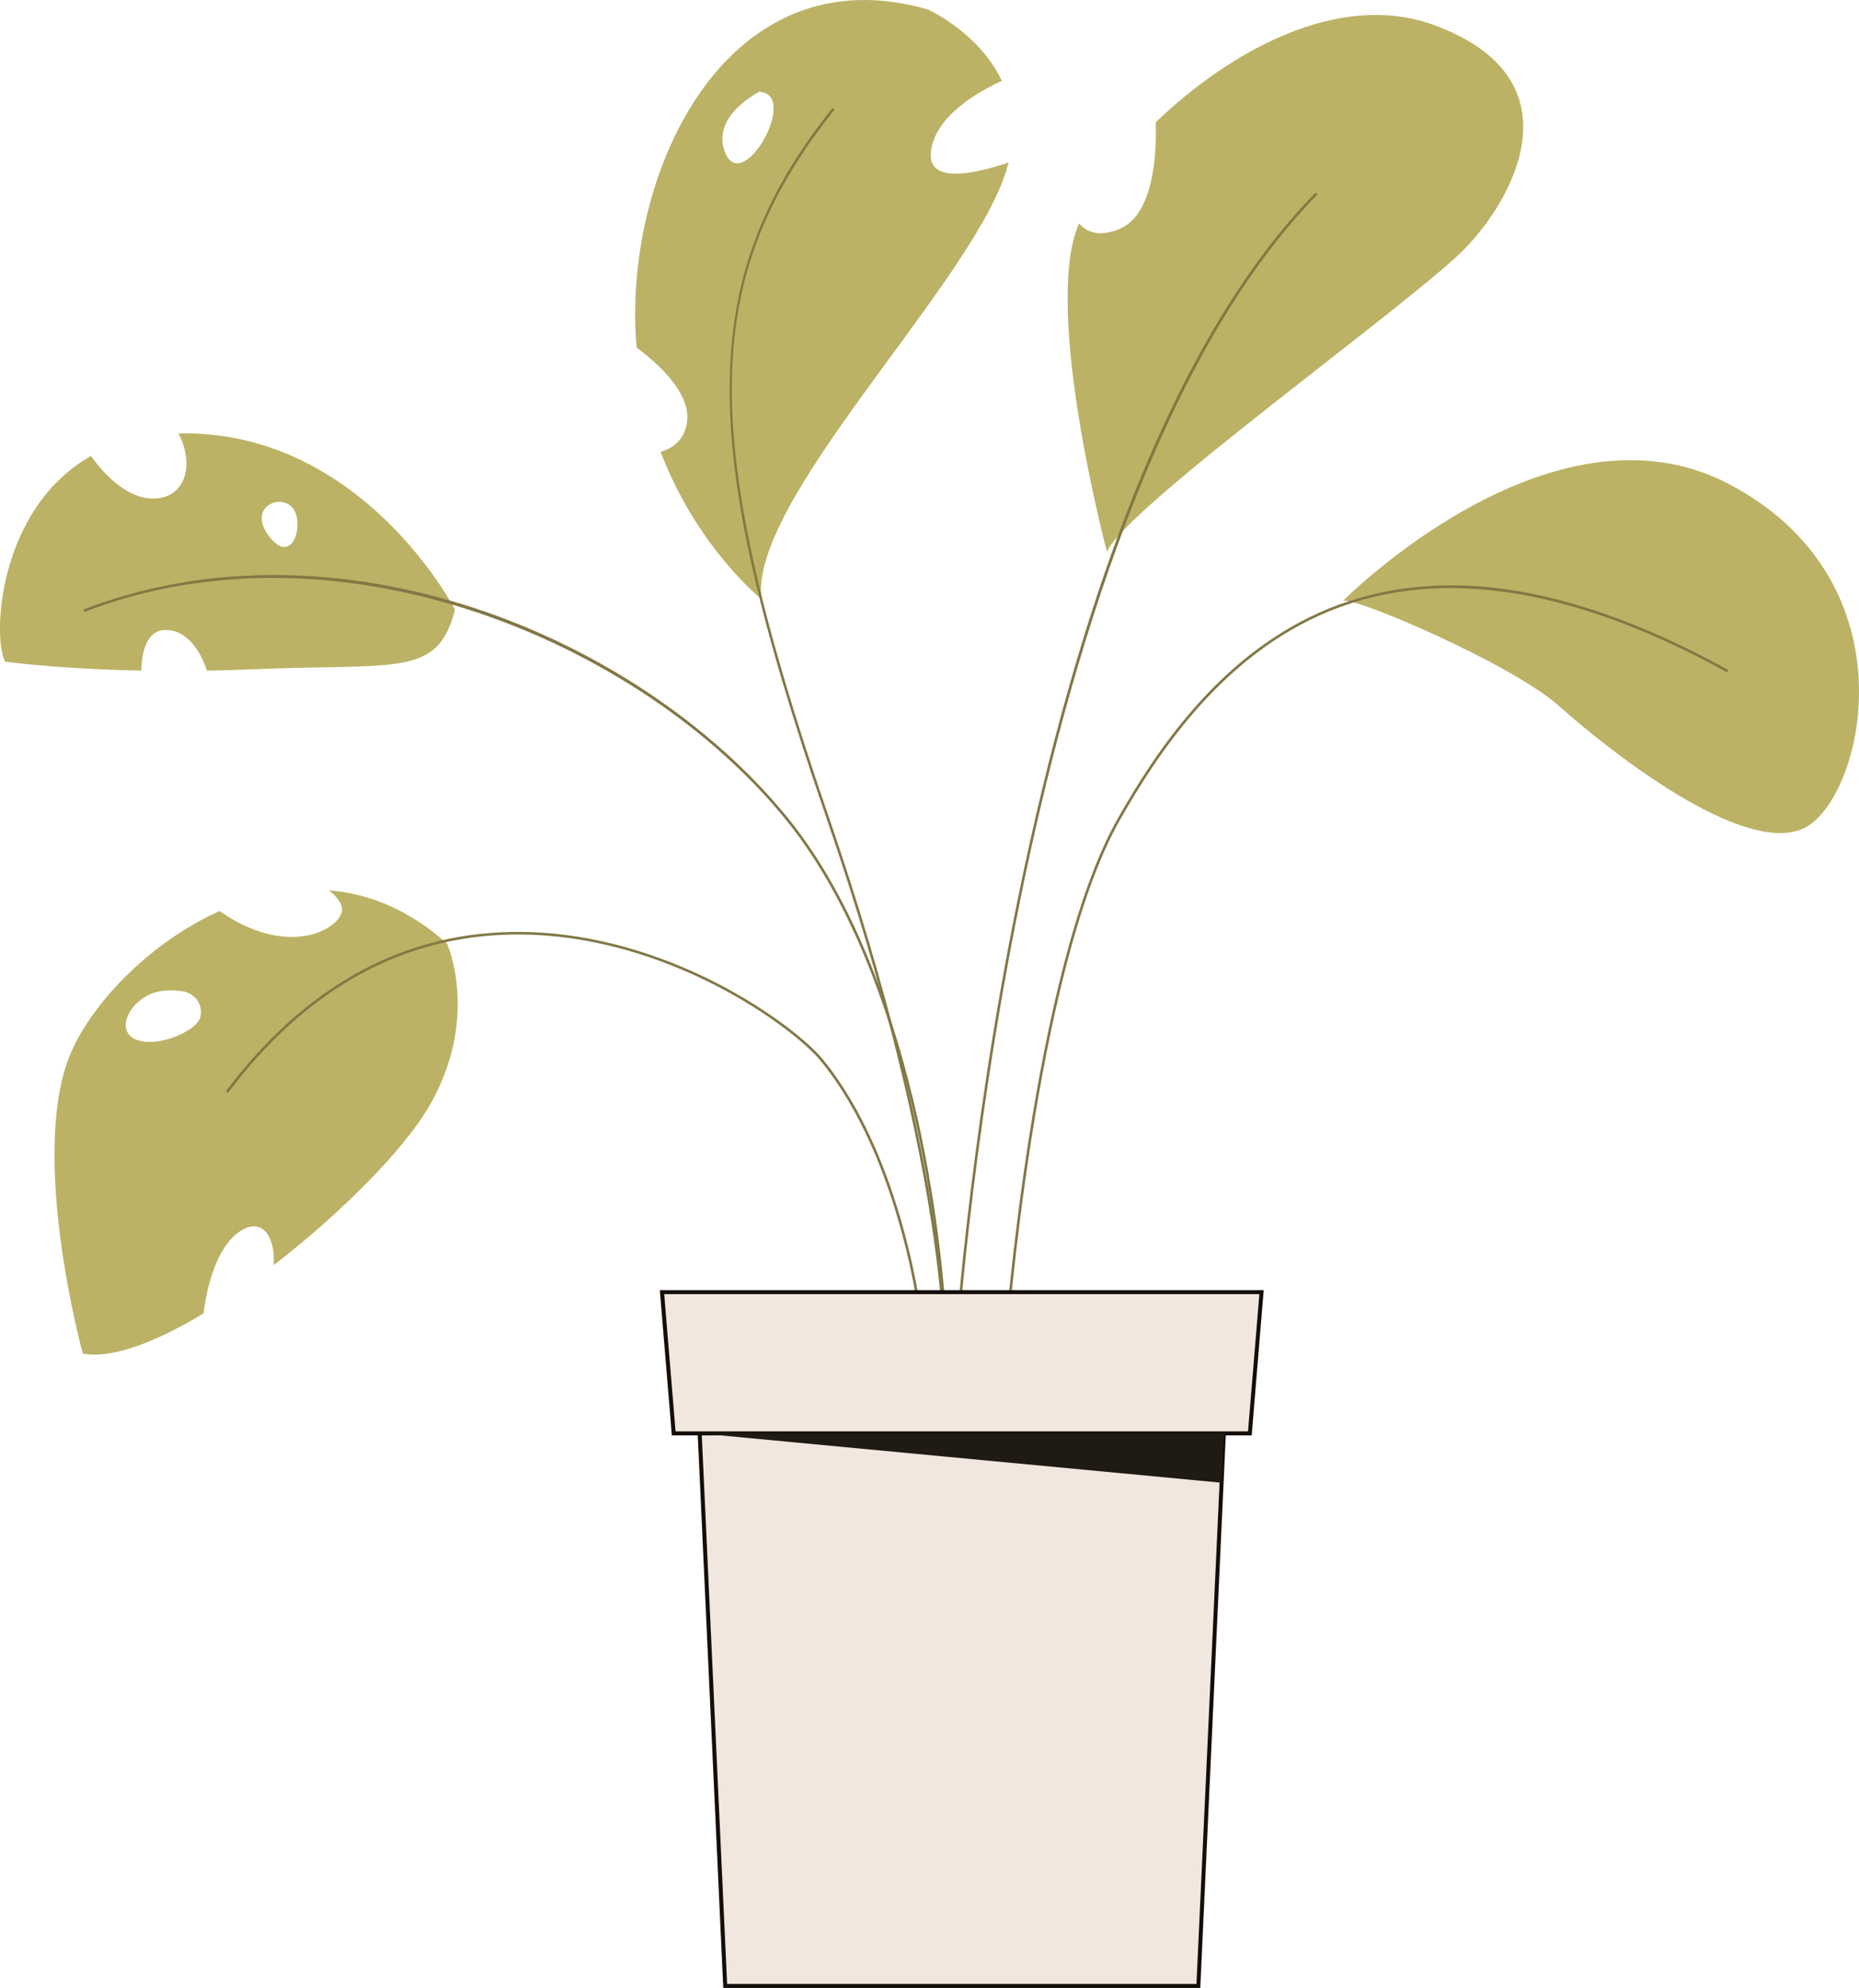 <svg xmlns="http://www.w3.org/2000/svg" width="1010.12" height="1080" viewBox="0 0 1010.12 1080"><g id="a"/><g id="b"><g id="c"><g id="d"><path d="M729.76 326.44s113.25-114.42 210.03-63.29c96.78 51.13 74.88 160.86 44.58 184.23-30.3 23.37-108.32-38-137.77-64.25-24.71-22.02-110.13-58.97-116.84-56.68z" fill="#bbb265"/><path d="M795.98 135.05c-27.84 28.69-185.8 141.59-194.47 164.84.0.0-34.95-131.36-15.55-177.62.12-.28.24-.58.37-.86 4.04 4.61 10.64 7.41 21.4 3.24 19.81-7.69 20.78-43.09 20.24-58.19 39.79-38.28 99.18-71.86 151.15-52.86 78.44 28.68 44.7 92.78 16.87 121.46z" fill="#bbb265"/><path d="M548.04 88.25c-17.3 5.9-43.94 12.25-42.22-5.5 1.93-19.96 26.87-33.52 38.56-38.82-12.49-26.4-40.25-38.81-40.25-38.81-108.81-31.25-164.48 86.91-158.58 178.85.11 1.62.23 3.24.37 4.83 12.23 9.15 29.09 24.69 27.47 39.88-1.08 10.01-7.45 14.72-14.45 16.81 20.05 52.33 54.82 80.01 54.82 80.01-6.86-52.48 108.92-166 131.69-228.86 1.04-2.87 1.9-5.67 2.58-8.39zm-154.4-6.34c-6.74-19.4 18.98-32.05 18.98-32.05 22.35 1.26-9.94 58.07-18.98 32.05z" fill="#bbb265"/><path d="M100.1 235.42c-1.07.0-2.11.01-3.16.04 9 16.92 3.87 35.39-13.71 35.39-15.22.0-28.03-15.05-33.83-23.13C-.53 276.07-4.3 344.78 2.68 359.42c0 0 27.81 4 74.09 4.89.25-8.87 2.39-21.67 12.65-22.04 12.95-.47 20.2 13.16 22.99 22.07 7.68-.13 15.68-.36 23.97-.71 80.97-3.38 101.11 4.45 110.87-32.36.0.0-49.29-95.85-147.14-95.85zm48.36 58.48c-3.87-4.02-5.61-7.57-6.1-10.61-1.87-11.6 15.22-15.01 18.54-3.74 2.95 10.07-3.15 24.02-12.44 14.35z" fill="#bbb265"/><path d="M242.88 512.62c-20.62-18.51-42.55-27.18-64.17-28.93 4.64 3.68 8.03 7.91 6.97 11.96-2.64 9.99-30.14 24.61-66.37-.7-36.96 16.59-67.22 48.03-79.69 74.53-25.34 53.82 5.35 165.87 5.35 165.87 15.79 3.06 39.78-6.27 65.58-21.78 1.39-10.71 5.96-35.25 19.59-44.46 12.52-8.46 19.58 3.07 18.56 18.21 36.68-28.25 70.79-62.75 84.4-86.18 27.99-48.14 9.8-88.52 9.8-88.52zM75.59 565.35c-12.13-3.32-7.79-17.3 3.61-24.01 6.7-3.94 14.72-3.67 20.2-2.77 5.92.97 10.34 6.29 9.77 12.25-.08.79-.24 1.61-.52 2.41-2.24 6.48-20.92 15.44-33.06 12.12z" fill="#bbb265"/><path d="M500.44 718.6c-.36.0-.66-.27-.7-.63-.09-.87-9.97-87.92-53.7-141.51-14.59-17.88-82.94-68.77-164.63-68.77-1.22.0-2.44.01-3.67.03-59.84 1.12-111.5 29.92-153.55 85.58-.24.31-.68.38-.99.14-.31-.24-.37-.68-.14-.99 42.33-56.03 94.36-85.01 154.66-86.14 1.23-.02 2.46-.03 3.69-.03 82.21.0 151.03 51.27 165.74 69.29 44 53.92 53.92 141.38 54.01 142.25.04.39-.24.74-.63.78-.03.0-.05.0-.08.0z" fill="#827845"/><path d="M513.49 718.6c-.38.0-.69-.3-.71-.68-.02-.44-1.95-44.7-13.48-100.21-10.63-51.2-31.84-122.71-72.48-172.66-78.82-96.86-242.68-165.54-380.45-112.81-.37.14-.78-.04-.91-.41-.14-.36.04-.77.41-.91 33-12.63 68.66-18.87 106.04-18.5 34.93.33 70.52 6.36 105.8 17.91 67.23 22.03 129.27 63.52 170.21 113.83 40.83 50.17 62.11 121.93 72.78 173.29 11.55 55.62 13.48 99.97 13.5 100.42.02.39-.29.72-.68.74h-.03z" fill="#827845"/><path d="M513.41 741.06h-.04c-.39-.02-.69-.36-.67-.75.05-.97 4.25-98.89-64.07-297.16-36.73-106.61-52.32-176.06-52.14-232.24.19-57.7 16.78-103.09 55.48-151.77.24-.3.69-.36.99-.11.31.24.36.69.11.99-73.03 91.87-73.73 177.7-3.11 382.66 68.42 198.58 64.19 296.73 64.14 297.7-.02.38-.33.67-.71.67z" fill="#827845"/><path d="M518.89 741.06s-.03.0-.04.0c-.39-.02-.69-.36-.66-.75.07-1.16 7.39-117.52 35.12-253.3 16.29-79.76 36.34-150.52 59.58-210.31 29.07-74.78 63.26-132.54 101.61-171.67.27-.28.72-.28 1 0 .28.27.28.72.01 1-86.58 88.32-135.24 256.08-160.81 381.25-27.72 135.69-35.03 251.96-35.1 253.12-.02.38-.34.66-.71.66z" fill="#827845"/><path d="M546.37 731.51s-.03.0-.05.0c-.39-.03-.68-.37-.65-.76.15-2.03 15.35-204.22 61.44-285.65 20.52-36.25 54.21-87.33 109.57-112.19 28.32-12.72 59.91-17.34 93.89-13.73 38.82 4.13 81.9 19.11 128.03 44.54.34.19.47.62.28.96-.19.34-.62.47-.96.28-86.14-47.48-160.37-57.83-220.65-30.76-54.98 24.69-88.49 75.52-108.91 111.6-45.94 81.16-61.11 283.03-61.26 285.06-.03.37-.34.66-.71.66z" fill="#827845"/><g><g><path d="M651.16 1078.91H394.04L379.1 755.01H666.11L651.16 1078.91z" fill="#f2e7de"/><path d="M652.2 1080H393l-15.05-326.08h289.29L652.19 1080zm-257.12-2.18h255.04l14.85-321.72H380.24l14.85 321.72z" fill="#140e09"/></g><g><path d="M679.13 778.73H366.07L359.72 701.97H685.48L679.13 778.73z" fill="#f2e7de"/><path d="M680.14 779.82H365.06l-6.53-78.94h328.12l-6.53 78.94zm-313.07-2.18h311.06l6.17-74.58H360.91l6.17 74.58z" fill="#140e09"/></g><path d="M380.19 778.73 663.77 805.53 665.01 778.73H380.19z" fill="#201a15"/></g></g></g></g></svg>